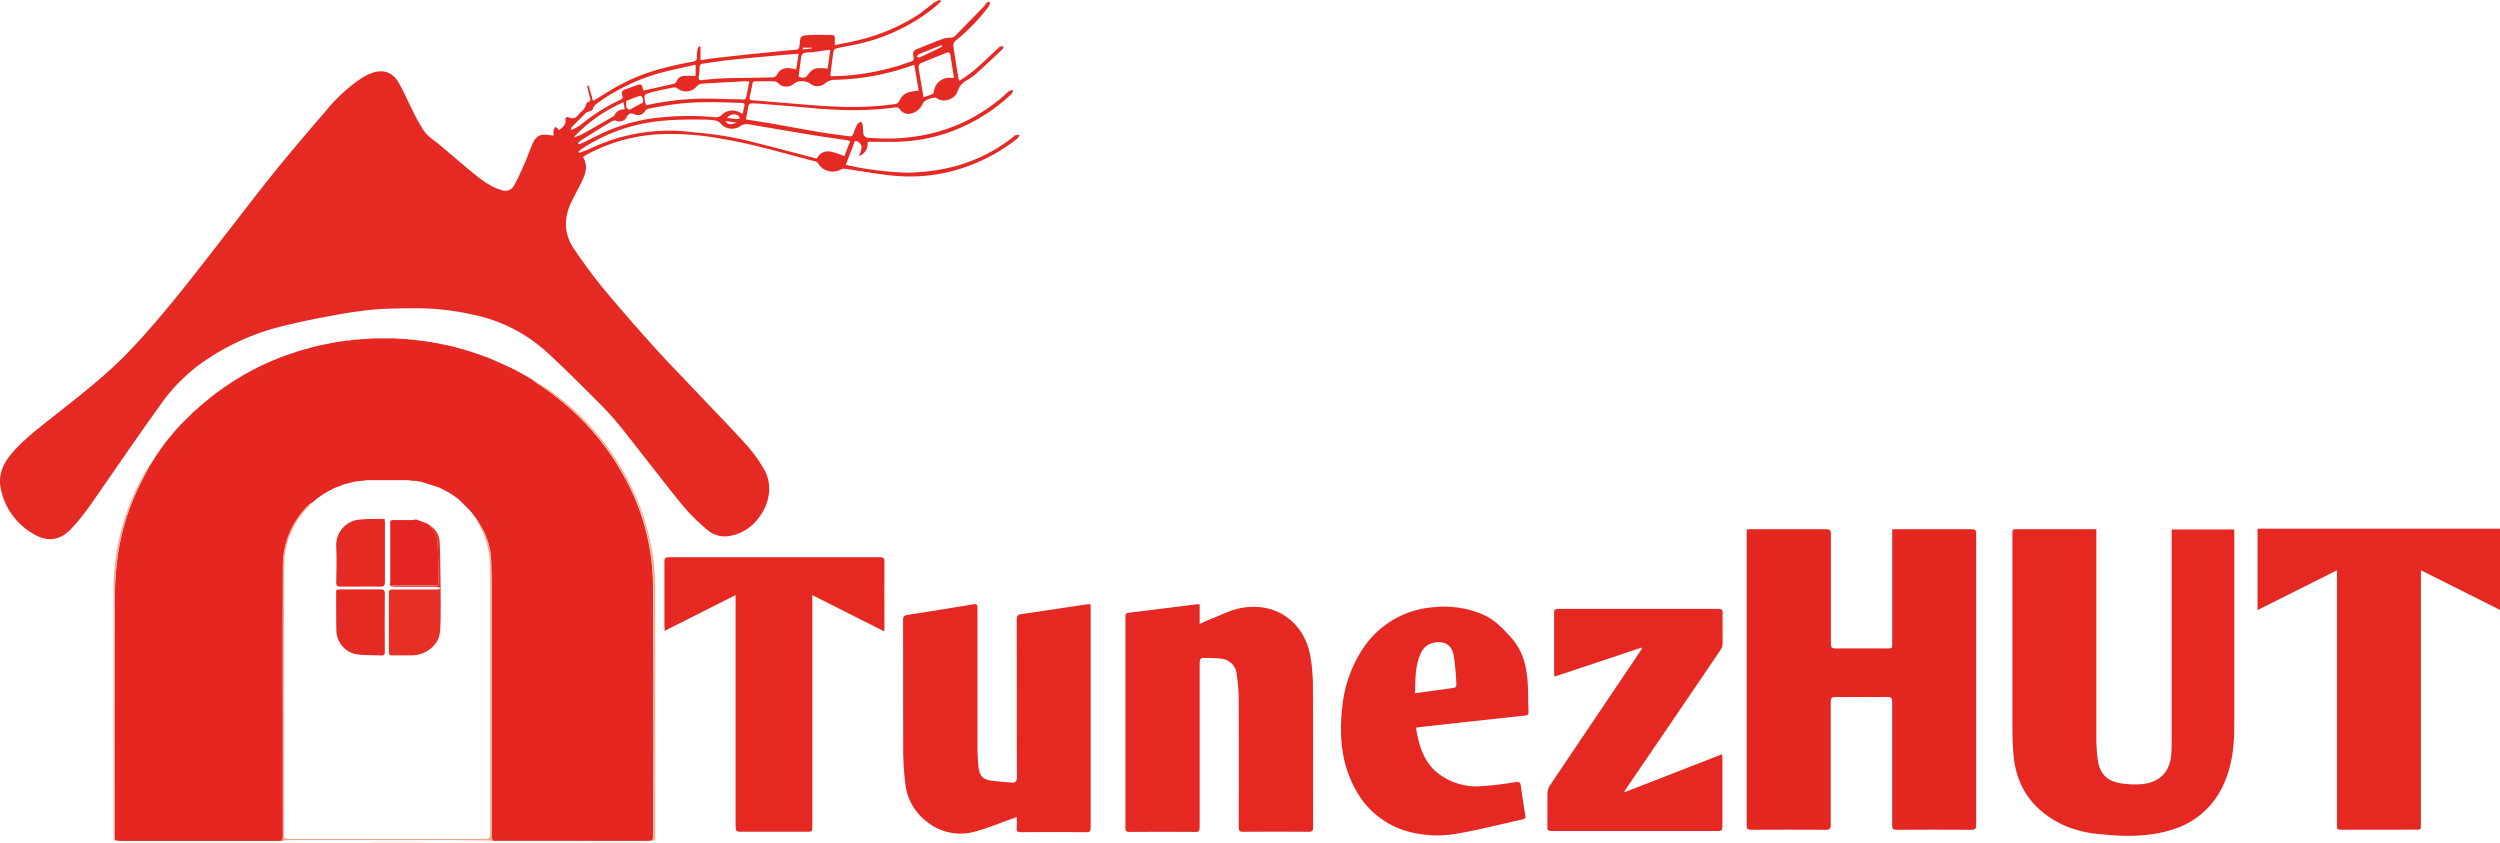 <svg id="ab08f4a8-48ac-4165-9cee-a45ff84b530f" data-name="Layer 1" xmlns="http://www.w3.org/2000/svg" viewBox="0 0 787 265.4"><defs><style>.f98b9002-5e4c-446c-a4dd-b78eee6212d2{fill:#e52621;}.fe137d7f-bef5-42db-a234-33ac2d60b5a2{fill:#e52923;}.ee059538-6e17-4029-b137-64be9238a237{fill:#e52722;}.b3308067-cd10-45fa-af8a-bf86a3698282{fill:#e52822;}.ae2ab104-252e-48a5-9f06-e8605e5f38ff{fill:#e52922;}.a4955081-5215-4f35-8217-efd7bca022d5{fill:#f5a68c;}.b98c3e43-ac5e-48ec-ac94-fc3a6bc7d670{fill:#fbd8ca;}.b0edfe3a-45cc-45dc-ab37-3fef3e3ad0aa{fill:#e62f25;}.b56958d0-fc0a-4f25-ad5a-45db08010316{fill:#e52a23;}.f6434476-1b2b-49ba-92a3-f1ab36dc527f{fill:#e52521;}</style></defs><g id="be801462-c823-4c83-9ef3-611d1b13329d" data-name="logo"><path class="f98b9002-5e4c-446c-a4dd-b78eee6212d2" d="M65.46,292.38l.13-.15.61-.83.36-.4.62-.83.61-.64.63-.82.59-.65L70.85,286l4-3.93L76.12,281l.89-.86,1.07-.86.4-.37.83-.61.65-.6.82-.62.16-.12.82-.63a.83.83,0,0,0,.15-.11l.83-.62a.91.91,0,0,0,.16-.11l.57-.39.42-.34.57-.38a.91.91,0,0,0,.16-.11l.58-.38.16-.11.57-.38a.91.91,0,0,0,.16-.11l.57-.39.17-.1,1-.65.17-.1,1.06-.63.17-.1,1-.64.17-.09,2-1.12,1.14-.6,1.59-.81,2.06-1,1.13-.49.59-.26,1.13-.47.59-.25.63-.25.59-.25,1.37-.48.59-.25,1.38-.47.83-.28,2.11-.7,1.16-.33.55-.17.43-.07,1.3-.41.41-.08.56-.18,1.41-.31.56-.16.66-.09.56-.17.67-.07.56-.17.66-.09.56-.17.67-.07.57-.15.9-.1.57-.15,1.15-.09.8-.17,1.41-.08.57-.14,1.39-.1,1.07-.11,2.36-.13,1.56-.14h6.94l1.56.14,2.13.08,1.31.17,1.38.1.58.14,1.39.09.82.15,1.14.11.57.14.9.1.57.14,1.89.34.57.17.66.07.56.16.65.11.58.15,1.4.31.56.19.41.08,1.31.39.42.07.56.18,1.14.35,2.12.69.83.27,1.37.49.6.22,1.37.5.59.23,5.54,2.46,1.09.49,1.09.58.66.33,2.52,1.39a.7.7,0,0,0,.17.09l1.06.64.17.1,1.06.63a1,1,0,0,0,.17.1,8,8,0,0,0,1,.84,83.87,83.87,0,0,1,14.51,11.77,78.32,78.32,0,0,1,12.66,16.87,71.38,71.38,0,0,1,9.6,34.75c.19,26.46.09,52.92.09,79.38a5.48,5.48,0,0,1-.37,1.37c-.49,0-1,.06-1.47.06H170.09c-.41,0-.82,0-1.22-.05a8.58,8.58,0,0,1-.18-1.31q0-38.21,0-76.41c0-3.22-.2-6.43-.21-9.65a23.47,23.47,0,0,0-2.2-9.7,43.67,43.67,0,0,0-2.57-4.36.91.91,0,0,0-.11-.16l-.62-.83-.12-.15-.62-.83-.36-.4-3.16-3.19-.66-.57-.82-.64-.16-.1-.57-.39-.15-.12-.58-.39-.17-.09-.58-.37-1.63-.85-1.09-.55-.59-.26-5.23-1.65-.89-.13-.89-.17-1.65-.08-.57-.15-13.35,0-.79.19-1.73.09-.73.15-.67.07-1.53.42-.43.08-.56.16-.42.09-3.09,1.2-1.84.93-1.07.61-.64.38-.57.39-.43.31-.57.39-.16.11-.8.66-.92.81a5,5,0,0,0-.9.54,26.8,26.8,0,0,0-8.4,19.58c-.1,28.22,0,56.43,0,84.64,0,.57-.07,1.13-.1,1.7-.49,0-1,.08-1.47.08H51.61A14.2,14.2,0,0,1,50,417c0-.65,0-1.3,0-2q0-37,0-74.11a95.28,95.28,0,0,1,1-14.12,73.39,73.39,0,0,1,6.38-20.71c1.09-2.31,2.33-4.56,3.5-6.83l.1-.17c.7-1.09,1.4-2.18,2.09-3.27a1.67,1.67,0,0,0,.12-.16l.37-.58a.79.79,0,0,0,.12-.15l1.12-1.56a.91.91,0,0,0,.11-.16Z" transform="translate(-13.82 -152.49)"/><path class="fe137d7f-bef5-42db-a234-33ac2d60b5a2" d="M234.34,167.18v4.25c1.42-.2,2.8-.43,4.19-.6,3.44-.4,6.88-.8,10.32-1.16,3.27-.34,6.55-.64,9.84-1,1.82-.17,3.64-.39,5.47-.49.89-.05,1.22-.27,1.34-1.25.37-3.16-.08-3.23,3.67-3.44,1.92-.11,3.85,0,5.77,0,1.64,0,1.76.14,1.69,1.74,0,.4,0,.79,0,1.46,2.07-.42,4-.77,5.93-1.22a61.4,61.4,0,0,0,20-8.14c1.84-1.2,3.5-2.68,5.28-4a11.08,11.08,0,0,1,1.91-.88l.31.51c-1,.88-2,1.81-3.07,2.64a58.61,58.61,0,0,1-24.82,11.09c-1.68.34-3.37.64-5,1-.36.09-.88.48-.93.8-.4,2.49-.7,5-1,7.49a2.62,2.62,0,0,0,.13.52c2-.09,4-.1,5.91-.3a77.84,77.84,0,0,0,15.35-3c1.33-.41,2.62-.91,4-1.33.71-.23.92-.6.79-1.37-.3-1.77-.15-2.06,1.47-2.72,2.72-1.12,5.45-2.21,8.21-3.22a12.18,12.18,0,0,1,2.21-.21,2,2,0,0,0,1.07-.46q4.68-4.74,9.3-9.52c.06-.06.06-.17.12-.21.52-.4.71-1.49,1.67-.88a3.51,3.51,0,0,1-.64,1.56,61.72,61.72,0,0,1-10.13,10.43,2,2,0,0,0-.79,1.46c.47,3.46,1.06,6.91,1.61,10.36a5.25,5.25,0,0,0,.35.83,54.6,54.6,0,0,0,4.51-3.2c2.7-2.36,5.28-4.86,7.91-7.3.08-.08.15-.25.24-.26.4-.06.8-.08,1.2-.12-.1.31-.1.72-.3.92-2.73,2.58-5.46,5.14-8.23,7.66a18.87,18.87,0,0,1-2.77,2,6,6,0,0,0-3.14,3.58c-.67,2.29-4.3,3.91-6.5,2.21a1.73,1.73,0,0,0-1.24-.13,8.66,8.66,0,0,0-2.08.71,2.68,2.68,0,0,0-1.15,1.08,5.26,5.26,0,0,1-3.2,3,3.28,3.28,0,0,1-4.15-1.36,1.22,1.22,0,0,0-.94-.44,103.22,103.22,0,0,1-20,.7c-4.68-.19-9.34-.73-14-1.11l-9.74-.77h-.49c-2.22-.16-2.22-.16-2.61,2-.17,1-.36,2-.55,3,2.91.47,5.69.88,8.45,1.37,4.93.85,9.84,1.79,14.77,2.62,3.05.51,6.12.87,9.18,1.3.72.1,1.22,0,1.46-.89a14.6,14.6,0,0,1,1.23-2.91c.21-.38.81-.53,1.23-.79a5.33,5.33,0,0,1,.48,1.27,24.83,24.83,0,0,0,.25,2.89,1.61,1.61,0,0,0,1.21.9c2.52.16,5.05.31,7.57.25,12.33-.31,23.5-4,33.22-11.69,1.31-1,2.51-2.2,3.82-3.25a3.61,3.61,0,0,1,1.24-.38c-.14.42-.16,1-.45,1.23a56,56,0,0,1-18.52,11.69,52.87,52.87,0,0,1-19,3.43c-2.45,0-4.89,0-7.34,0a2.39,2.39,0,0,0-.51.13,4,4,0,0,1-2.77,4.37,5.34,5.34,0,0,0,.42-.91,5,5,0,0,0,.45-2.19,2.57,2.57,0,0,0-1.43-1.58c-.88-.33-.92.68-1.14,1.24-.79,2-1.55,4-2.39,6.22,2.32.44,4.55,1,6.82,1.27a101.58,101.58,0,0,0,12.5,1.17,67.25,67.25,0,0,0,12-1.29,50.71,50.71,0,0,0,21.63-10.16c.13-.1.23-.28.37-.31.46-.09.94-.14,1.41-.2-.22.39-.34.91-.66,1.16a56,56,0,0,1-22,10.66,53.36,53.36,0,0,1-16.17,1.16c-5.33-.43-10.62-1.47-15.93-2.21a2.64,2.64,0,0,0-1.48.18,5.38,5.38,0,0,1-7.19-1.89,1.51,1.51,0,0,0-.8-.63c-9.79-2.5-19.46-5.46-29.45-7.12a87.15,87.15,0,0,0-19.2-1.48,53.89,53.89,0,0,0-24.13,6.84,4.53,4.53,0,0,0-.44.37c1.81,3,.65,5.72-.75,8.43-.92,1.78-1.83,3.57-2.73,5.35-2.59,5.15-2.66,10.28.62,15.1,2.93,4.31,6,8.57,9.32,12.58,5.42,6.52,11,12.88,16.72,19.2,3.88,4.32,8,8.44,11.95,12.65,5.5,5.81,11.09,11.56,16.48,17.47a49.08,49.08,0,0,1,5.09,7c3.24,5.12,2.1,11.42-1.47,15.88a14.16,14.16,0,0,1-9.16,5.63,8.38,8.38,0,0,1-6.89-1.88,65.55,65.55,0,0,1-7.81-7.73c-6.69-8.23-13.09-16.7-19.73-25a106.72,106.72,0,0,0-7.62-8.3c-5-5-10-10-15.2-14.77a48.84,48.84,0,0,0-23.51-12,81.57,81.57,0,0,0-16.61-2c-4.37,0-8.76,0-13.11.3s-8.67.95-13,1.72c-5.81,1.06-11.62,2.19-17.34,3.65a73.6,73.6,0,0,0-27.25,13A55.24,55.24,0,0,0,64.27,280c-5.77,8-11.36,16.17-17,24.27-3.53,5.05-6.83,10.28-11.1,14.76-3.28,3.44-7.06,4.14-11.23,1.87a21.1,21.1,0,0,1-10.81-14.3c-1-4.29.51-8,3.32-11.29,3.76-4.42,8.35-7.9,12.86-11.47,8.29-6.56,16.71-13,24.05-20.65,4.94-5.14,9.58-10.59,14.11-16.1,5.81-7.1,11.39-14.39,17-21.61,5.11-6.52,10.1-13.13,15.32-19.56s10.51-12.59,15.85-18.81a52.53,52.53,0,0,1,10.41-9.62,18.24,18.24,0,0,1,3.79-2c3.37-1.23,6.35-.39,8.24,2.65,1.67,2.69,2.86,5.67,4.32,8.49a56,56,0,0,0,4,7.24c1.17,1.6,3,2.72,4.56,4,3.58,3,7.12,6.11,10.76,9.07,2.72,2.21,5.5,4.38,9,5.39a3.11,3.11,0,0,0,3.86-1.31c1.31-2.33,2.37-4.81,3.45-7.26,1-2.16,1.66-4.43,2.69-6.55,1-2,2.4-2.54,4.57-2.24.59.08,1.19.13,1.8.2a11.17,11.17,0,0,1,0-1.65,5.18,5.18,0,0,1,.48-1.12c.31.22.62.42.92.65a2.38,2.38,0,0,1,.35.44c1-.94,2.22-1.6,2-3.27-.11-.7.33-1.1,1.08-.77a2.17,2.17,0,0,0,2.9-.79c.49-.64,1.2-1.11,1.74-1.72a6,6,0,0,0,.65-1.23c.18-.34.29-1,.54-1,1.31-.31.84-1.13.66-1.9-.26-1.09-.5-2.18-.76-3.27l.46-.13,1.41,4.85c2.41-1.46,4.67-2.85,6.93-4.21a61.08,61.08,0,0,1,15.43-6.16c3-.82,6-1.41,9.07-2,.87-.18,1.28-.46,1.24-1.43a13.32,13.32,0,0,1,.26-2.66c0-.26.3-.49.46-.73Zm67.32,5.75c-.46.12-.62.15-.77.2a77.51,77.51,0,0,1-23.79,4.48,5,5,0,0,0-3.69,1.21,3.6,3.6,0,0,1-4.54,0,4.58,4.58,0,0,0-5-.1,3.58,3.58,0,0,1-5.16-.14,2,2,0,0,0-1.16-.48c-2-.05-3.92,0-5.88,0-.65,0-.94.2-1,.87-.24,1.4-.58,2.78-.86,4.17-.14.74.29.88.92.92,3,.22,5.92.5,8.88.72,5.44.42,10.88,1,16.33,1.2a100.59,100.59,0,0,0,19.77-.74,1.85,1.85,0,0,0,1.22-.94,4.62,4.62,0,0,1,2.82-2.72A20.91,20.91,0,0,1,303,181ZM271,202.43a3.71,3.71,0,0,1,4-2.26,20.57,20.57,0,0,1,4.63,1.5c.53-1.39,1.15-3,1.81-4.76a12.54,12.54,0,0,0-1.31-.33c-3.33-.5-6.68-.94-10-1.49-6.82-1.11-13.63-2.28-20.45-3.44a3.43,3.43,0,0,0-2.93.62,4.63,4.63,0,0,1-6-.83,3,3,0,0,0-1.64-1,19.68,19.68,0,0,0-3.52-.29c-7.46-.11-14.9,0-22.21,1.9a53.88,53.88,0,0,0-16.76,7.56,5,5,0,0,0-.7.68l.21.34c1.27-.5,2.58-.9,3.79-1.5a57.79,57.79,0,0,1,25.36-5.5c2.92,0,5.84.44,8.76.67a110.08,110.08,0,0,1,18,3.2C258.34,199.1,264.6,200.77,271,202.43Zm-5.78-33c-1.81.13-3.39.23-5,.37-5.76.53-11.52,1-17.27,1.63-2.63.27-5.24.74-7.86,1.09a1,1,0,0,0-1,1.08c-.06,1-.14,1.95-.29,2.92s.05,1.32,1.16,1.18c2.3-.28,4.62-.5,6.93-.56,5.11-.15,10.22-.17,15.32-.3a1.56,1.56,0,0,0,1.14-.73,3.68,3.68,0,0,1,3.53-2.19,18.43,18.43,0,0,1,2.57.41C264.71,172.75,265,171.2,265.23,169.41Zm-17.64,18.9c.17-.7.31-1.28.44-1.86.34-1.51.28-1.57-1.27-1.61-6.77-.2-13.54-.46-20.29.41-2.82.36-5.62.88-8.42,1.41a2.2,2.2,0,0,0-1.2.85,2.58,2.58,0,0,1-3.32.93,1.62,1.62,0,0,0-2.39.81,2.5,2.5,0,0,1-3.31,1.23,1.65,1.65,0,0,0-1.22.08c-3.38,2-6.74,4.12-10.09,6.21a4.34,4.34,0,0,0-.72.81l.18.27a4.1,4.1,0,0,0,.87-.21c2.08-1,4.15-2.08,6.24-3.07a55.66,55.66,0,0,1,19.72-5.22,85.52,85.52,0,0,1,15.84,0,3,3,0,0,0,2.11-.42,4.75,4.75,0,0,1,5.77-1.15Zm-30.36-2.8c.36,0,.75-.08,1.14-.15a87.83,87.83,0,0,1,16.47-1.84c4,0,8.08.17,12.12.22.62,0,1.52.38,1.75-.61.38-1.61.66-3.23,1-5-.51,0-.94-.09-1.37-.07-4.59.24-9.19.47-13.78.78a2.43,2.43,0,0,0-1.47.9,4.32,4.32,0,0,1-5.84.66A1.78,1.78,0,0,0,226,180c-2.28.44-4.57.89-6.81,1.48-2.81.74-2.79.8-2.14,3.7A2.43,2.43,0,0,0,217.23,185.51Zm-23.67,7.68.23.17a17.14,17.14,0,0,0,2.82-1.57,58.18,58.18,0,0,1,12.48-7.89,1,1,0,0,0,.62-1.45,1.31,1.31,0,0,1,1-1.85c1.05-.34,2.06-.78,3.1-1.15,1.91-.67,2.06-.58,2.51,1.35,0,.06.11.1.18.16,3.17-.7,6.35-1.4,9.51-2.14a1.22,1.22,0,0,0,.76-.68,2.58,2.58,0,0,1,2.17-1.76,30.89,30.89,0,0,1,3.87,0v-3.54c-3,.68-5.92,1.3-8.83,2a61.41,61.41,0,0,0-20.92,9.29c-1,.73-2.26,1.29-2.63,2.73-.09.33-.74.52-1.15.73s-.67.1-.87.3q-2.32,2.25-4.59,4.58A2.12,2.12,0,0,0,193.56,193.19Zm111-10.07c1-.38,2-.68,2.84-1.07a1.11,1.11,0,0,0,.44-.76A4.81,4.81,0,0,1,313,177c.35,0,.7,0,1.13,0-.4-2.49-.78-4.89-1.17-7.28-.11-.66-.47-.91-1.14-.64-2.72,1.11-5.46,2.17-8.16,3.33a1.44,1.44,0,0,0-.69,1.19C303.42,176.69,304,179.76,304.54,183.12Zm-39.3-6.47c1.95.48,2.19.31,3.28-1.11a4,4,0,0,1,2.1-1.53,16.26,16.26,0,0,1,3.74.05c.24-1.73.51-3.72.8-5.88-.61.06-1,.08-1.38.13l-4.22.6c-1.05.15-2.4-.08-3.05.5s-.58,1.92-.74,3C265.55,173.79,265.41,175.23,265.24,176.65Zm-55.17,8a47.73,47.73,0,0,0-15.74,11.14,18.71,18.71,0,0,0,3.61-1.55c2.88-1.61,5.73-3.28,8.59-4.93.24-.14.59-.26.69-.48.58-1.39,1.72-1.86,3.24-2Zm6.19,0c0-1.49-.45-2.2-1.19-1.95-1.28.42-2.53.9-3.77,1.41a1,1,0,0,0-.41.73,4,4,0,0,0,.21,1.54,1.13,1.13,0,0,0,.87.59,4.22,4.22,0,0,0,1.27-.64c.78-.42,1.58-.84,2.36-1.27C215.87,185,216.12,184.81,216.26,184.72Zm94.17-17.54-.25-.43c-2.38.94-4.77,1.87-7.13,2.85-.29.12-.46.55-.68.83.32.06.72.28,1,.16C305.72,169.49,308.07,168.33,310.43,167.18Zm-67.77,22.44c1.14.16,2.14.32,3.15.41a2.28,2.28,0,0,0,.87-.26c-.15-.3-.22-.7-.46-.88A2.77,2.77,0,0,0,242.66,189.62Zm-.52,1c.73,1.19,1.73,1.31,3.52.52Zm24.39-23.08.05.57,2.86-.35,0-.22Z" transform="translate(-13.82 -152.49)"/><path class="ee059538-6e17-4029-b137-64be9238a237" d="M563.73,319.16c.53,0,.89-.07,1.25-.07,7.93,0,15.86,0,23.79,0,1.16,0,1.41.36,1.41,1.46,0,11.51,0,23,0,34.55,0,1.16.29,1.54,1.49,1.52,5.4-.06,10.79,0,16.19,0,1.62,0,1.63,0,1.63-1.58V319.09h1.34c7.89,0,15.78,0,23.67,0,1.13,0,1.42.31,1.42,1.43q0,45.84,0,91.66c0,1.17-.29,1.54-1.49,1.53q-11.77-.07-23.54,0c-1.18,0-1.43-.39-1.42-1.48,0-12.95,0-25.89,0-38.84,0-1.19-.33-1.51-1.5-1.5q-8.16.09-16.31,0c-1.17,0-1.52.3-1.52,1.5,0,12.91,0,25.81,0,38.72,0,1.23-.29,1.61-1.56,1.6q-11.76-.07-23.54,0c-1.08,0-1.38-.31-1.37-1.39q0-45.94,0-91.9Z" transform="translate(-13.82 -152.49)"/><path class="b3308067-cd10-45fa-af8a-bf86a3698282" d="M673.75,319.09v1.8q0,31.56,0,63.12a56.09,56.09,0,0,0,.4,7.33c.64,4.87,3,7.19,7.83,7.82a27.68,27.68,0,0,0,6.1.17c5.72-.53,8.94-4,9.28-9.67.11-2,.11-4,.11-6q0-31.44,0-62.88v-1.62h19.7v1.34q0,30.33,0,60.67c0,6-.65,11.91-3.05,17.5a25.68,25.68,0,0,1-16.73,15.07c-7.25,2.24-14.66,2.14-22.11,1.37a36.22,36.22,0,0,1-11.52-2.71c-9.75-4.48-15.32-11.94-16.13-22.74-.2-2.69-.3-5.39-.3-8.08q0-30.46,0-60.92c0-1.57,0-1.57,1.61-1.57h24.8Z" transform="translate(-13.82 -152.49)"/><path class="b3308067-cd10-45fa-af8a-bf86a3698282" d="M749.5,332l-25,12.54V318.92h76.33V344.5L775.92,332v80c0,1.68,0,1.68-1.63,1.68H751.12c-1.62,0-1.62,0-1.62-1.59V332Z" transform="translate(-13.82 -152.49)"/><path class="b3308067-cd10-45fa-af8a-bf86a3698282" d="M333.9,409.67c-.78.29-1.29.5-1.82.69-3.89,1.35-7.71,3-11.69,4a16.76,16.76,0,0,1-15.29-3.61,17.23,17.23,0,0,1-6.27-11.44,88.86,88.86,0,0,1-.67-9.64c-.07-14,0-28-.06-42,0-1.11.37-1.45,1.41-1.61q10.31-1.59,20.57-3.32c1.19-.2,1.46.07,1.45,1.25q0,21.43,0,42.88a66.92,66.92,0,0,0,.33,7.09c.31,2.88,1.44,3.95,4.28,4.31,2.07.26,4.14.41,6.22.58,1.17.09,1.58-.4,1.58-1.65-.05-16.55,0-33.09-.06-49.63,0-1.2.33-1.6,1.51-1.77,6.95-1,13.9-2.07,20.85-3.11.23,0,.47,0,.87,0,0,.47.06.9.06,1.33q0,34.5,0,69c0,1.13-.31,1.45-1.44,1.44q-10.23-.07-20.47,0c-1,0-1.51-.23-1.4-1.35S333.9,411,333.9,409.67Z" transform="translate(-13.82 -152.49)"/><path class="b3308067-cd10-45fa-af8a-bf86a3698282" d="M391.47,342.74v6.19c1.47-.66,2.7-1.27,4-1.77,2.84-1.11,5.63-2.55,8.58-3.17,10.94-2.3,20.29,4,22.27,15.05a58.93,58.93,0,0,1,.81,10.11c.08,14.59,0,29.17.06,43.75,0,1.13-.3,1.45-1.44,1.44q-10.29-.07-20.6,0c-1.06,0-1.38-.27-1.38-1.37q.06-20.09,0-40.19a57.08,57.08,0,0,0-.64-8,5.39,5.39,0,0,0-5-4.95c-1.73-.22-3.49-.17-5.23-.24-1.2-.06-1.44.56-1.43,1.67,0,11.64,0,23.28,0,34.92,0,5.6,0,11.2,0,16.79,0,1-.2,1.42-1.33,1.41q-10.37-.07-20.72,0c-1,0-1.32-.29-1.32-1.31q0-33.15,0-66.3c0-.77,0-1.27,1-1.39,7-.83,14-1.73,21-2.6C390.58,342.7,390.94,342.74,391.47,342.74Z" transform="translate(-13.82 -152.49)"/><path class="b3308067-cd10-45fa-af8a-bf86a3698282" d="M245.36,339.82l-22.28,11.24c-.05-.63-.09-1.05-.1-1.46,0-6.78,0-13.56,0-20.34,0-1.1.31-1.36,1.37-1.36q33.24,0,66.46,0c1.13,0,1.44.3,1.43,1.43-.06,6.78,0,13.56,0,20.34,0,.43,0,.86-.07,1.57l-22.64-11.41v72.72c0,1.77,0,1.77-1.81,1.77-6.95,0-13.89,0-20.84,0-1.2,0-1.49-.35-1.49-1.51q0-35.54,0-71.07Z" transform="translate(-13.82 -152.49)"/><path class="b3308067-cd10-45fa-af8a-bf86a3698282" d="M459.55,381.58c.25,1.24.43,2.44.72,3.61,1.06,4.35,2.89,8.27,6.58,11A19.83,19.83,0,0,0,479.91,400,105.89,105.89,0,0,0,491,398.68c1.1-.16,1.42.11,1.57,1.16.41,3.07.91,6.13,1.39,9.2.1.64.19,1.17-.7,1.37-6.67,1.46-13.28,3.18-20,4.38a35.64,35.64,0,0,1-15.81-.44,26.8,26.8,0,0,1-17.1-13.68c-4.21-7.77-4.93-16.15-4.06-24.77a40.75,40.75,0,0,1,6-18.34,29.27,29.27,0,0,1,22.91-13.93,31.1,31.1,0,0,1,15.36,2.28c3.77,1.6,6.44,4.5,9.1,7.47,3.52,3.94,4.71,8.71,5.06,13.76.21,3.14.16,6.29.28,9.43,0,.87-.32,1.1-1.13,1.19q-16.58,1.78-33.14,3.63C460.39,381.43,460.08,381.49,459.55,381.58Zm-.26-10.86c4.27-.58,8.31-1.12,12.34-1.72a1.07,1.07,0,0,0,.67-.79,80.29,80.29,0,0,0-.87-9.47c-.66-3.35-3-4.59-6.33-3.91a5.72,5.72,0,0,0-4.16,3.65C459.29,362.33,459.37,366.42,459.29,370.72Z" transform="translate(-13.82 -152.49)"/><path class="ae2ab104-252e-48a5-9f06-e8605e5f38ff" d="M525.32,401.85l30.6-11.92c.05.6.11,1,.11,1.44,0,7.11,0,14.22,0,21.33,0,1.05-.25,1.4-1.35,1.39q-26.25,0-52.48,0c-1.06,0-1.3-.35-1.28-1.34.05-3.51,0-7,.05-10.53a4.86,4.86,0,0,1,.77-2.48q14-20.82,28-41.59l1-1.51-.19-.28-27.4,9.14c0-.52-.1-.9-.1-1.28,0-6.25,0-12.5,0-18.75,0-1,.3-1.3,1.32-1.3q25.19,0,50.39,0c1.11,0,1.38.34,1.35,1.4-.06,3.1,0,6.21,0,9.31a4.37,4.37,0,0,1-.69,2.25q-14.64,21.6-29.37,43.16c-.29.42-.56.85-.84,1.28Z" transform="translate(-13.82 -152.49)"/><path class="a4955081-5215-4f35-8217-efd7bca022d5" d="M102.73,417.08c0-.57.1-1.13.1-1.7,0-28.21-.06-56.42,0-84.64a26.8,26.8,0,0,1,8.4-19.58,5,5,0,0,1,.9-.54c-.31.37-.6.76-.94,1.1a26.17,26.17,0,0,0-7.92,18.81c-.13,28.27,0,56.54-.08,84.81,0,1,.35,1.22,1.28,1.22q31.15,0,62.3,0c1.1,0,1.36-.35,1.36-1.4q0-41.73,0-83.46a28.07,28.07,0,0,0-3.39-13.87c-.38-.71-.71-1.44-1.07-2.16a43.67,43.67,0,0,1,2.57,4.36,23.47,23.47,0,0,1,2.2,9.7c0,3.22.21,6.43.21,9.65q0,38.21,0,76.41a8.58,8.58,0,0,0,.18,1.31c-3.93-.05-7.85-.11-11.78-.13-5.22,0-10.45,0-15.67,0q-17.52,0-35,0C105.17,417,104,417,102.73,417.08Z" transform="translate(-13.82 -152.49)"/><path class="a4955081-5215-4f35-8217-efd7bca022d5" d="M219.25,417.1a5.48,5.48,0,0,0,.37-1.37c0-26.46.1-52.92-.09-79.38a71.38,71.38,0,0,0-9.6-34.75,78.32,78.32,0,0,0-12.66-16.87A83.87,83.87,0,0,0,182.76,273a8,8,0,0,1-1-.84c1.91,1.22,3.88,2.36,5.72,3.68a79.28,79.28,0,0,1,28,36.73A72.85,72.85,0,0,1,219.66,330a80.27,80.27,0,0,1,.39,8.91q0,38.28,0,76.56C220.05,416.06,220.46,417,219.25,417.1Z" transform="translate(-13.82 -152.49)"/><path class="a4955081-5215-4f35-8217-efd7bca022d5" d="M60.82,299.26c-1.17,2.27-2.41,4.52-3.5,6.83a73.39,73.39,0,0,0-6.38,20.71,95.28,95.28,0,0,0-1,14.12Q50,378,50,415c0,.65,0,1.3,0,2a5.43,5.43,0,0,1-.42-1.47q0-22.71,0-45.44c0-10.69,0-21.39,0-32.09a73.25,73.25,0,0,1,6.26-29.53c1.22-2.76,2.67-5.41,4.05-8.09A6.66,6.66,0,0,1,60.82,299.26Z" transform="translate(-13.82 -152.49)"/><path class="b98c3e43-ac5e-48ec-ac94-fc3a6bc7d670" d="M218.78,417.89H200v-.12h18.8Z" transform="translate(-13.82 -152.49)"/><path class="b98c3e43-ac5e-48ec-ac94-fc3a6bc7d670" d="M131.1,417.73h16v.12H131.05Z" transform="translate(-13.82 -152.49)"/><path class="a4955081-5215-4f35-8217-efd7bca022d5" d="M173.77,267.77l-5.54-2.46Z" transform="translate(-13.82 -152.49)"/><path class="a4955081-5215-4f35-8217-efd7bca022d5" d="M63,295.82c-.69,1.09-1.39,2.18-2.09,3.27C61.62,298,62.32,296.91,63,295.82Z" transform="translate(-13.82 -152.49)"/><path class="a4955081-5215-4f35-8217-efd7bca022d5" d="M70.85,286,69,288.06Z" transform="translate(-13.82 -152.49)"/><path class="a4955081-5215-4f35-8217-efd7bca022d5" d="M179.13,270.56l-2.52-1.39Z" transform="translate(-13.82 -152.49)"/><path class="a4955081-5215-4f35-8217-efd7bca022d5" d="M92.55,269.43l-2,1.12Z" transform="translate(-13.82 -152.49)"/><path class="a4955081-5215-4f35-8217-efd7bca022d5" d="M64.74,293.37l-1.12,1.56Z" transform="translate(-13.82 -152.49)"/><path class="a4955081-5215-4f35-8217-efd7bca022d5" d="M108.28,262.88l-2.11.7Z" transform="translate(-13.82 -152.49)"/><path class="a4955081-5215-4f35-8217-efd7bca022d5" d="M163.47,263.6l-2.12-.69Z" transform="translate(-13.82 -152.49)"/><path class="a4955081-5215-4f35-8217-efd7bca022d5" d="M76.12,281l-1.32,1.11Z" transform="translate(-13.82 -152.49)"/><path class="a4955081-5215-4f35-8217-efd7bca022d5" d="M131.35,259l-1.56.14Z" transform="translate(-13.82 -152.49)"/><path class="a4955081-5215-4f35-8217-efd7bca022d5" d="M139.85,259.12l-1.56-.14Z" transform="translate(-13.82 -152.49)"/><path class="a4955081-5215-4f35-8217-efd7bca022d5" d="M95.28,268l-1.59.81Z" transform="translate(-13.82 -152.49)"/><path class="a4955081-5215-4f35-8217-efd7bca022d5" d="M143.29,259.37,142,259.2Z" transform="translate(-13.82 -152.49)"/><path class="a4955081-5215-4f35-8217-efd7bca022d5" d="M78.08,279.24,77,280.1Z" transform="translate(-13.82 -152.49)"/><path class="a4955081-5215-4f35-8217-efd7bca022d5" d="M105.34,263.86l-1.38.47Z" transform="translate(-13.82 -152.49)"/><path class="a4955081-5215-4f35-8217-efd7bca022d5" d="M165.67,264.36l-1.37-.49Z" transform="translate(-13.82 -152.49)"/><path class="a4955081-5215-4f35-8217-efd7bca022d5" d="M167.64,265.08l-1.37-.5Z" transform="translate(-13.82 -152.49)"/><path class="a4955081-5215-4f35-8217-efd7bca022d5" d="M103.37,264.58l-1.37.48Z" transform="translate(-13.82 -152.49)"/><path class="a4955081-5215-4f35-8217-efd7bca022d5" d="M111.72,261.9l-1.3.41Z" transform="translate(-13.82 -152.49)"/><path class="a4955081-5215-4f35-8217-efd7bca022d5" d="M159.23,262.31l-1.31-.39Z" transform="translate(-13.82 -152.49)"/><path class="a4955081-5215-4f35-8217-efd7bca022d5" d="M127.43,259.25l-1.07.11Z" transform="translate(-13.82 -152.49)"/><path class="a4955081-5215-4f35-8217-efd7bca022d5" d="M90.33,270.64l-1,.64Z" transform="translate(-13.82 -152.49)"/><path class="a4955081-5215-4f35-8217-efd7bca022d5" d="M176,268.84l-1.09-.58Z" transform="translate(-13.82 -152.49)"/><path class="a4955081-5215-4f35-8217-efd7bca022d5" d="M100.19,265.81l-1.13.47Z" transform="translate(-13.82 -152.49)"/><path class="a4955081-5215-4f35-8217-efd7bca022d5" d="M87.88,272.11l-1,.65Z" transform="translate(-13.82 -152.49)"/><path class="a4955081-5215-4f35-8217-efd7bca022d5" d="M181.59,272l-1.06-.63Z" transform="translate(-13.82 -152.49)"/><path class="a4955081-5215-4f35-8217-efd7bca022d5" d="M89.11,271.38l-1.06.63Z" transform="translate(-13.82 -152.49)"/><path class="a4955081-5215-4f35-8217-efd7bca022d5" d="M98.47,266.54l-1.13.49Z" transform="translate(-13.82 -152.49)"/><path class="a4955081-5215-4f35-8217-efd7bca022d5" d="M180.36,271.29l-1.06-.64Z" transform="translate(-13.82 -152.49)"/><path class="a4955081-5215-4f35-8217-efd7bca022d5" d="M81.76,276.29l-.82.63Z" transform="translate(-13.82 -152.49)"/><path class="a4955081-5215-4f35-8217-efd7bca022d5" d="M68.42,288.71l-.63.82Z" transform="translate(-13.82 -152.49)"/><path class="a4955081-5215-4f35-8217-efd7bca022d5" d="M67.18,290.17l-.62.83C66.77,290.73,67,290.45,67.18,290.17Z" transform="translate(-13.82 -152.49)"/><path class="a4955081-5215-4f35-8217-efd7bca022d5" d="M65.46,292.38l-.61.83Z" transform="translate(-13.82 -152.49)"/><path class="a4955081-5215-4f35-8217-efd7bca022d5" d="M79.31,278.26l-.83.61Z" transform="translate(-13.82 -152.49)"/><path class="a4955081-5215-4f35-8217-efd7bca022d5" d="M80.78,277l-.82.62Z" transform="translate(-13.82 -152.49)"/><path class="a4955081-5215-4f35-8217-efd7bca022d5" d="M82.74,275.56l-.83.62Z" transform="translate(-13.82 -152.49)"/><path class="a4955081-5215-4f35-8217-efd7bca022d5" d="M66.2,291.4l-.61.83Z" transform="translate(-13.82 -152.49)"/><path class="a4955081-5215-4f35-8217-efd7bca022d5" d="M123,259.68l-.8.17Z" transform="translate(-13.82 -152.49)"/><path class="a4955081-5215-4f35-8217-efd7bca022d5" d="M147.46,259.85l-.82-.15Z" transform="translate(-13.82 -152.49)"/><path class="a4955081-5215-4f35-8217-efd7bca022d5" d="M119.57,260.19l-.57.15Z" transform="translate(-13.82 -152.49)"/><path class="a4955081-5215-4f35-8217-efd7bca022d5" d="M118.33,260.41l-.56.17Z" transform="translate(-13.82 -152.49)"/><path class="a4955081-5215-4f35-8217-efd7bca022d5" d="M117.11,260.67l-.56.17Z" transform="translate(-13.82 -152.49)"/><path class="a4955081-5215-4f35-8217-efd7bca022d5" d="M153.1,260.85l-.57-.17Z" transform="translate(-13.82 -152.49)"/><path class="a4955081-5215-4f35-8217-efd7bca022d5" d="M115.88,260.91l-.56.17Z" transform="translate(-13.82 -152.49)"/><path class="a4955081-5215-4f35-8217-efd7bca022d5" d="M154.32,261.08l-.56-.16Z" transform="translate(-13.82 -152.49)"/><path class="a4955081-5215-4f35-8217-efd7bca022d5" d="M114.66,261.17l-.56.16Z" transform="translate(-13.82 -152.49)"/><path class="a4955081-5215-4f35-8217-efd7bca022d5" d="M155.55,261.34l-.58-.15Z" transform="translate(-13.82 -152.49)"/><path class="a4955081-5215-4f35-8217-efd7bca022d5" d="M112.69,261.64l-.56.18Z" transform="translate(-13.82 -152.49)"/><path class="a4955081-5215-4f35-8217-efd7bca022d5" d="M63.5,295.08l-.37.58Z" transform="translate(-13.82 -152.49)"/><path class="a4955081-5215-4f35-8217-efd7bca022d5" d="M125,259.46l-.57.14Z" transform="translate(-13.82 -152.49)"/><path class="a4955081-5215-4f35-8217-efd7bca022d5" d="M145.25,259.61l-.58-.14Z" transform="translate(-13.82 -152.49)"/><path class="a4955081-5215-4f35-8217-efd7bca022d5" d="M83.47,275.06l-.57.39Z" transform="translate(-13.82 -152.49)"/><path class="a4955081-5215-4f35-8217-efd7bca022d5" d="M149.17,260.1l-.57-.14Z" transform="translate(-13.82 -152.49)"/><path class="b0edfe3a-45cc-45dc-ab37-3fef3e3ad0aa" d="M149.17,317.93a6.4,6.4,0,0,1,3.06,5.26c.17,4.15.23,8.31.27,12.47s.1,8.46,0,12.68c-.08,2.54-.05,5.17-2,7.25a9.22,9.22,0,0,1-6.53,3.17c-2.24.09-4.49,0-6.74.05-.78,0-1-.3-1-1q0-9.36,0-18.74c0-.93.51-1.05,1.26-1q6.67,0,13.36,0c.45,0,.91-.08,1.37-.12l.07-.49a8.35,8.35,0,0,0-1.29-.24c-4.33,0-8.66,0-13,0a7.45,7.45,0,0,1-1.38-.26c.53,0,1.06-.1,1.59-.1H150.8c.63,0,1.1,0,1.08-.88-.11-4.45-.1-8.89-.32-13.33a8.27,8.27,0,0,0-1.29-2.94A19.29,19.29,0,0,0,149.17,317.93Z" transform="translate(-13.82 -152.49)"/><path class="fe137d7f-bef5-42db-a234-33ac2d60b5a2" d="M134.92,315.86c0,.44.07.83.07,1.23,0,6.2,0,12.4,0,18.6,0,1.12-.32,1.48-1.45,1.47-4.16-.05-8.32,0-12.48,0-1,0-1.43-.21-1.4-1.35.08-3.83.18-7.68,0-11.5a8.07,8.07,0,0,1,6.53-8.14,35.56,35.56,0,0,1,5.47-.3C132.69,315.83,133.71,315.86,134.92,315.86Z" transform="translate(-13.82 -152.49)"/><path class="b56958d0-fc0a-4f25-ad5a-45db08010316" d="M119.8,338.12c.34,0,.69-.08,1-.08,4.29,0,8.58,0,12.87,0,1,0,1.3.33,1.3,1.33q-.06,9.12,0,18.25c0,.93-.22,1.29-1.24,1.22-2.51-.17-5.08,0-7.55-.37a7.6,7.6,0,0,1-5.78-4.48,7.13,7.13,0,0,1-.69-2.8c-.09-4.2-.06-8.4-.07-12.61A2.08,2.08,0,0,1,119.8,338.12Z" transform="translate(-13.82 -152.49)"/><path class="f6434476-1b2b-49ba-92a3-f1ab36dc527f" d="M149.17,317.93a19.29,19.29,0,0,1,1.1,1.72,8.27,8.27,0,0,1,1.29,2.94c.22,4.44.21,8.88.32,13.33,0,.85-.45.88-1.08.88H138.17c-.53,0-1.06.06-1.59.1h0c0-.49.08-1,.08-1.46V317.82c0-1.61,0-1.61,1.56-1.61,1.79,0,3.59,0,5.38,0a5.69,5.69,0,0,0,1.15-.22l3.43,1.26,1,.7Z" transform="translate(-13.82 -152.49)"/></g></svg>